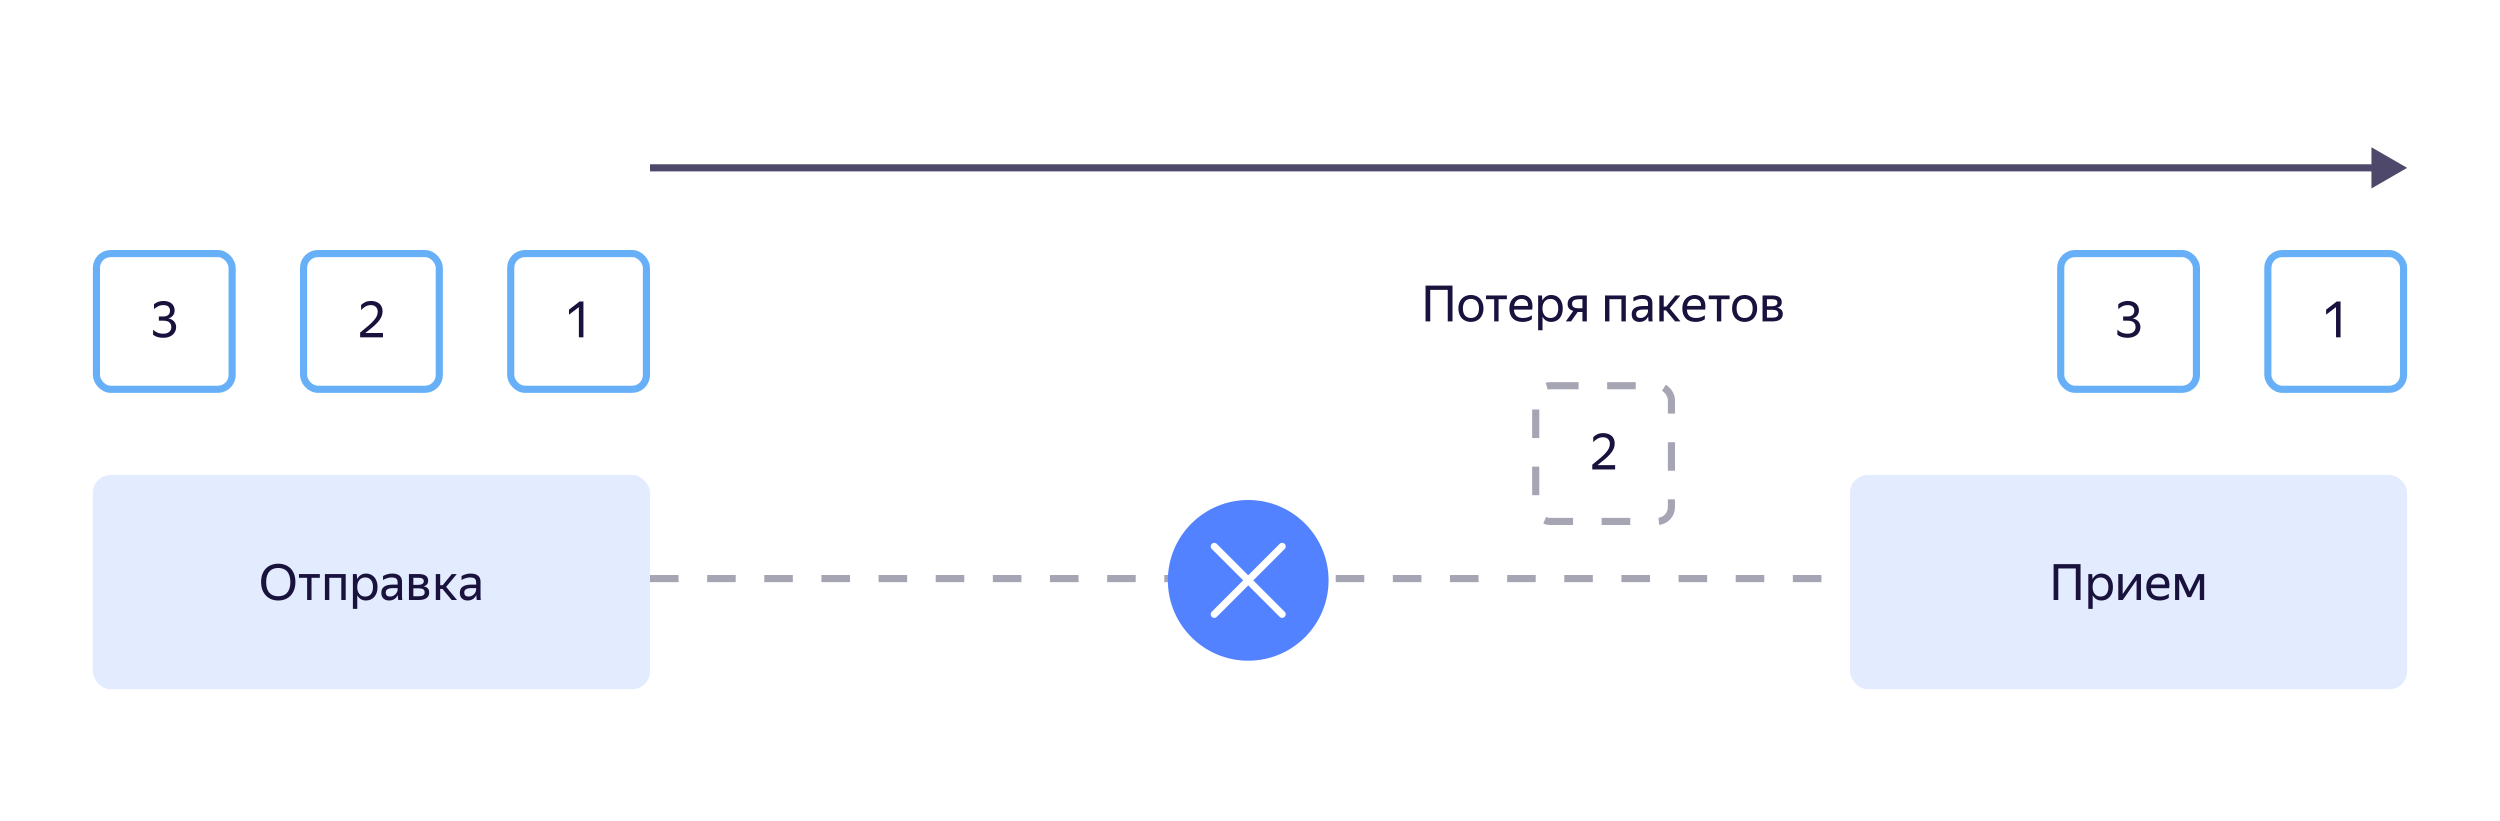 <svg width="700" height="230" viewBox="0 0 700 230" fill="none" xmlns="http://www.w3.org/2000/svg">
<g filter="url(#filter0_d_5_84)">
<rect x="16" y="26" width="668" height="179" rx="5" fill="white"/>
</g>
<rect x="27" y="71" width="38" height="38" rx="4" fill="white" stroke="#67B0F8" stroke-width="2"/>
<path d="M49.319 91.546C49.319 92.013 49.231 92.433 49.053 92.806C48.876 93.18 48.629 93.502 48.311 93.772C47.994 94.034 47.616 94.234 47.177 94.374C46.739 94.514 46.253 94.585 45.721 94.585C45.068 94.585 44.503 94.505 44.027 94.347C43.551 94.188 43.164 93.983 42.865 93.731V92.331C43.164 92.629 43.556 92.891 44.041 93.115C44.527 93.329 45.091 93.436 45.735 93.436C46.426 93.436 46.967 93.273 47.359 92.947C47.761 92.62 47.961 92.162 47.961 91.575C47.961 91.014 47.784 90.581 47.429 90.272C47.075 89.955 46.519 89.796 45.763 89.796H44.475V88.606H45.819C46.351 88.606 46.781 88.466 47.107 88.186C47.434 87.906 47.597 87.501 47.597 86.969C47.597 86.493 47.443 86.119 47.135 85.849C46.827 85.569 46.384 85.428 45.805 85.428C45.208 85.428 44.695 85.54 44.265 85.764C43.845 85.989 43.463 86.25 43.117 86.549V85.177C43.444 84.906 43.831 84.686 44.279 84.519C44.727 84.35 45.241 84.266 45.819 84.266C46.295 84.266 46.725 84.332 47.107 84.463C47.49 84.584 47.812 84.761 48.073 84.995C48.344 85.228 48.549 85.508 48.689 85.835C48.829 86.152 48.899 86.507 48.899 86.898C48.899 87.216 48.853 87.501 48.759 87.752C48.666 88.004 48.535 88.224 48.367 88.41C48.209 88.597 48.022 88.756 47.807 88.886C47.593 89.008 47.364 89.097 47.121 89.153C47.411 89.199 47.686 89.288 47.947 89.418C48.218 89.549 48.456 89.717 48.661 89.922C48.867 90.118 49.025 90.356 49.137 90.636C49.259 90.907 49.319 91.21 49.319 91.546Z" fill="#18123D"/>
<rect x="85" y="71" width="38" height="38" rx="4" fill="white" stroke="#67B0F8" stroke-width="2"/>
<path d="M107.235 94.445H100.837V93.115C101.687 92.433 102.419 91.826 103.035 91.294C103.661 90.763 104.174 90.272 104.575 89.825C104.977 89.376 105.275 88.952 105.471 88.55C105.667 88.14 105.765 87.715 105.765 87.276C105.765 86.726 105.597 86.282 105.261 85.947C104.935 85.601 104.454 85.428 103.819 85.428C103.287 85.428 102.793 85.559 102.335 85.82C101.878 86.082 101.467 86.413 101.103 86.814V85.4C101.458 85.055 101.859 84.78 102.307 84.575C102.755 84.369 103.273 84.266 103.861 84.266C104.384 84.266 104.846 84.337 105.247 84.477C105.658 84.617 105.999 84.812 106.269 85.064C106.549 85.317 106.759 85.62 106.899 85.975C107.049 86.329 107.123 86.721 107.123 87.15C107.123 87.692 107.016 88.201 106.801 88.677C106.596 89.153 106.288 89.629 105.877 90.105C105.467 90.581 104.958 91.075 104.351 91.588C103.754 92.093 103.068 92.643 102.293 93.24H107.235V94.445Z" fill="#18123D"/>
<rect x="143" y="71" width="38" height="38" rx="4" fill="white" stroke="#67B0F8" stroke-width="2"/>
<path d="M163.359 94.445H162.085V85.989L159.313 88.117V86.703L162.295 84.406H163.359V94.445Z" fill="#18123D"/>
<rect x="26" y="133" width="156" height="60" rx="5" fill="#E3EBFF"/>
<path d="M77.91 168.14C77.239 168.14 76.609 168.028 76.02 167.804C75.433 167.571 74.924 167.235 74.495 166.796C74.065 166.357 73.725 165.816 73.472 165.172C73.23 164.528 73.109 163.786 73.109 162.946C73.109 162.106 73.23 161.369 73.472 160.734C73.725 160.09 74.065 159.558 74.495 159.138C74.924 158.709 75.433 158.387 76.02 158.172C76.609 157.948 77.239 157.836 77.91 157.836C78.592 157.836 79.227 157.948 79.814 158.172C80.403 158.387 80.911 158.709 81.341 159.138C81.77 159.567 82.106 160.104 82.349 160.748C82.591 161.383 82.713 162.12 82.713 162.96C82.713 163.791 82.591 164.528 82.349 165.172C82.106 165.816 81.77 166.357 81.341 166.796C80.911 167.235 80.403 167.571 79.814 167.804C79.227 168.028 78.592 168.14 77.91 168.14ZM77.91 166.95C78.396 166.95 78.844 166.88 79.254 166.74C79.665 166.591 80.02 166.362 80.319 166.054C80.626 165.737 80.865 165.326 81.032 164.822C81.21 164.318 81.299 163.707 81.299 162.988C81.299 162.269 81.21 161.658 81.032 161.154C80.865 160.65 80.626 160.244 80.319 159.936C80.02 159.619 79.665 159.39 79.254 159.25C78.844 159.101 78.396 159.026 77.91 159.026C77.425 159.026 76.977 159.101 76.567 159.25C76.156 159.39 75.796 159.619 75.489 159.936C75.19 160.244 74.952 160.65 74.775 161.154C74.606 161.658 74.522 162.269 74.522 162.988C74.522 163.707 74.606 164.318 74.775 164.822C74.952 165.326 75.19 165.737 75.489 166.054C75.796 166.362 76.156 166.591 76.567 166.74C76.977 166.88 77.425 166.95 77.91 166.95ZM87.228 161.784V168H85.996V161.784H83.714V160.734H89.552V161.784H87.228ZM90.974 160.734H96.798V168H95.566V161.784H92.206V168H90.974V160.734ZM102.462 168.14C101.902 168.14 101.416 168.009 101.006 167.748C100.604 167.487 100.282 167.127 100.04 166.67V170.478H98.808V160.734H99.886L100.012 162.148C100.254 161.672 100.581 161.294 100.992 161.014C101.402 160.734 101.911 160.594 102.518 160.594C102.938 160.594 103.339 160.673 103.722 160.832C104.114 160.981 104.454 161.215 104.744 161.532C105.042 161.84 105.276 162.232 105.444 162.708C105.621 163.175 105.71 163.725 105.71 164.36C105.71 165.004 105.621 165.564 105.444 166.04C105.266 166.507 105.028 166.899 104.73 167.216C104.431 167.524 104.086 167.757 103.694 167.916C103.302 168.065 102.891 168.14 102.462 168.14ZM102.28 167.034C102.924 167.034 103.442 166.815 103.834 166.376C104.235 165.928 104.436 165.256 104.436 164.36C104.436 163.483 104.235 162.82 103.834 162.372C103.442 161.915 102.924 161.686 102.28 161.686C101.962 161.686 101.664 161.742 101.384 161.854C101.113 161.966 100.875 162.134 100.67 162.358C100.474 162.573 100.315 162.848 100.194 163.184C100.082 163.52 100.026 163.912 100.026 164.36C100.026 164.808 100.082 165.2 100.194 165.536C100.315 165.872 100.474 166.152 100.67 166.376C100.875 166.6 101.113 166.768 101.384 166.88C101.664 166.983 101.962 167.034 102.28 167.034ZM111.39 166.614C111.306 166.782 111.199 166.959 111.068 167.146C110.937 167.323 110.774 167.487 110.578 167.636C110.382 167.785 110.149 167.907 109.878 168C109.617 168.093 109.309 168.14 108.954 168.14C108.301 168.14 107.773 167.958 107.372 167.594C106.971 167.221 106.77 166.689 106.77 165.998C106.77 165.205 107.045 164.621 107.596 164.248C108.156 163.875 108.949 163.688 109.976 163.688H111.334V163.086C111.334 162.582 111.203 162.223 110.942 162.008C110.681 161.793 110.233 161.686 109.598 161.686C109.15 161.686 108.725 161.761 108.324 161.91C107.923 162.05 107.563 162.213 107.246 162.4V161.294C107.507 161.135 107.857 160.981 108.296 160.832C108.744 160.673 109.234 160.594 109.766 160.594C110.681 160.594 111.376 160.785 111.852 161.168C112.328 161.541 112.566 162.125 112.566 162.918V166.824C112.566 166.908 112.566 167.006 112.566 167.118C112.575 167.221 112.58 167.328 112.58 167.44C112.589 167.552 112.599 167.659 112.608 167.762C112.617 167.855 112.627 167.935 112.636 168H111.516C111.488 167.869 111.46 167.687 111.432 167.454C111.413 167.211 111.404 167.001 111.404 166.824L111.39 166.614ZM109.22 167.034C109.603 167.034 109.929 166.955 110.2 166.796C110.471 166.637 110.69 166.455 110.858 166.25C111.026 166.035 111.147 165.83 111.222 165.634C111.297 165.429 111.334 165.284 111.334 165.2V164.668H110.102C109.365 164.668 108.828 164.775 108.492 164.99C108.165 165.195 108.002 165.508 108.002 165.928C108.002 166.255 108.1 166.521 108.296 166.726C108.492 166.931 108.8 167.034 109.22 167.034ZM114.503 160.734H117.219C118.096 160.734 118.759 160.888 119.207 161.196C119.655 161.495 119.879 161.966 119.879 162.61C119.879 163.039 119.767 163.385 119.543 163.646C119.328 163.898 119.02 164.08 118.619 164.192C119.655 164.36 120.173 164.934 120.173 165.914C120.173 166.287 120.098 166.609 119.949 166.88C119.8 167.141 119.594 167.356 119.333 167.524C119.072 167.692 118.754 167.813 118.381 167.888C118.017 167.963 117.62 168 117.191 168H114.503V160.734ZM115.735 161.784V163.758H117.107C117.574 163.758 117.947 163.674 118.227 163.506C118.516 163.338 118.661 163.095 118.661 162.778C118.661 162.395 118.535 162.134 118.283 161.994C118.031 161.854 117.672 161.784 117.205 161.784H115.735ZM115.735 164.738V166.95H117.177C117.438 166.95 117.672 166.936 117.877 166.908C118.092 166.871 118.274 166.81 118.423 166.726C118.582 166.642 118.703 166.53 118.787 166.39C118.871 166.25 118.913 166.077 118.913 165.872C118.913 165.452 118.768 165.158 118.479 164.99C118.19 164.822 117.756 164.738 117.177 164.738H115.735ZM123.899 164.906H123.255V168H122.023V160.734H123.255V163.856H123.955L126.503 160.734H127.903L124.921 164.318L127.959 168H126.461L123.899 164.906ZM133.374 166.614C133.29 166.782 133.183 166.959 133.052 167.146C132.922 167.323 132.758 167.487 132.562 167.636C132.366 167.785 132.133 167.907 131.862 168C131.601 168.093 131.293 168.14 130.938 168.14C130.285 168.14 129.758 167.958 129.356 167.594C128.955 167.221 128.754 166.689 128.754 165.998C128.754 165.205 129.03 164.621 129.58 164.248C130.14 163.875 130.934 163.688 131.96 163.688H133.318V163.086C133.318 162.582 133.188 162.223 132.926 162.008C132.665 161.793 132.217 161.686 131.582 161.686C131.134 161.686 130.71 161.761 130.308 161.91C129.907 162.05 129.548 162.213 129.23 162.4V161.294C129.492 161.135 129.842 160.981 130.28 160.832C130.728 160.673 131.218 160.594 131.75 160.594C132.665 160.594 133.36 160.785 133.836 161.168C134.312 161.541 134.55 162.125 134.55 162.918V166.824C134.55 166.908 134.55 167.006 134.55 167.118C134.56 167.221 134.564 167.328 134.564 167.44C134.574 167.552 134.583 167.659 134.592 167.762C134.602 167.855 134.611 167.935 134.62 168H133.5C133.472 167.869 133.444 167.687 133.416 167.454C133.398 167.211 133.388 167.001 133.388 166.824L133.374 166.614ZM131.204 167.034C131.587 167.034 131.914 166.955 132.184 166.796C132.455 166.637 132.674 166.455 132.842 166.25C133.01 166.035 133.132 165.83 133.206 165.634C133.281 165.429 133.318 165.284 133.318 165.2V164.668H132.086C131.349 164.668 130.812 164.775 130.476 164.99C130.15 165.195 129.986 165.508 129.986 165.928C129.986 166.255 130.084 166.521 130.28 166.726C130.476 166.931 130.784 167.034 131.204 167.034Z" fill="#18123D"/>
<rect x="430" y="108" width="38" height="38" rx="4" fill="white" stroke="#A6A5B4" stroke-width="2" stroke-dasharray="8 8"/>
<path d="M452.235 131.444H445.837V130.114C446.687 129.433 447.419 128.826 448.035 128.294C448.661 127.762 449.174 127.272 449.575 126.824C449.977 126.376 450.275 125.952 450.471 125.55C450.667 125.14 450.765 124.715 450.765 124.276C450.765 123.726 450.597 123.282 450.261 122.946C449.935 122.601 449.454 122.428 448.819 122.428C448.287 122.428 447.793 122.559 447.335 122.82C446.878 123.082 446.467 123.413 446.103 123.814V122.4C446.458 122.055 446.859 121.78 447.307 121.574C447.755 121.369 448.273 121.266 448.861 121.266C449.384 121.266 449.846 121.336 450.247 121.476C450.658 121.616 450.999 121.812 451.269 122.064C451.549 122.316 451.759 122.62 451.899 122.974C452.049 123.329 452.123 123.721 452.123 124.15C452.123 124.692 452.016 125.2 451.801 125.676C451.596 126.152 451.288 126.628 450.877 127.104C450.467 127.58 449.958 128.075 449.351 128.588C448.754 129.092 448.068 129.643 447.293 130.24H452.235V131.444Z" fill="#18123D"/>
<rect x="577" y="71" width="38" height="38" rx="4" fill="white" stroke="#67B0F8" stroke-width="2"/>
<path d="M599.319 91.546C599.319 92.013 599.231 92.433 599.053 92.806C598.876 93.18 598.629 93.502 598.311 93.772C597.994 94.034 597.616 94.234 597.177 94.374C596.739 94.514 596.253 94.585 595.721 94.585C595.068 94.585 594.503 94.505 594.027 94.347C593.551 94.188 593.164 93.983 592.865 93.731V92.331C593.164 92.629 593.556 92.891 594.041 93.115C594.527 93.329 595.091 93.436 595.735 93.436C596.426 93.436 596.967 93.273 597.359 92.947C597.761 92.62 597.961 92.162 597.961 91.575C597.961 91.014 597.784 90.581 597.429 90.272C597.075 89.955 596.519 89.796 595.763 89.796H594.475V88.606H595.819C596.351 88.606 596.781 88.466 597.107 88.186C597.434 87.906 597.597 87.501 597.597 86.969C597.597 86.493 597.443 86.119 597.135 85.849C596.827 85.569 596.384 85.428 595.805 85.428C595.208 85.428 594.695 85.54 594.265 85.764C593.845 85.989 593.463 86.25 593.117 86.549V85.177C593.444 84.906 593.831 84.686 594.279 84.519C594.727 84.35 595.241 84.266 595.819 84.266C596.295 84.266 596.725 84.332 597.107 84.463C597.49 84.584 597.812 84.761 598.073 84.995C598.344 85.228 598.549 85.508 598.689 85.835C598.829 86.152 598.899 86.507 598.899 86.898C598.899 87.216 598.853 87.501 598.759 87.752C598.666 88.004 598.535 88.224 598.367 88.41C598.209 88.597 598.022 88.756 597.807 88.886C597.593 89.008 597.364 89.097 597.121 89.153C597.411 89.199 597.686 89.288 597.947 89.418C598.218 89.549 598.456 89.717 598.661 89.922C598.867 90.118 599.025 90.356 599.137 90.636C599.259 90.907 599.319 91.21 599.319 91.546Z" fill="#18123D"/>
<rect x="635" y="71" width="38" height="38" rx="4" fill="white" stroke="#67B0F8" stroke-width="2"/>
<path d="M655.359 94.445H654.085V85.989L651.313 88.117V86.703L654.295 84.406H655.359V94.445Z" fill="#18123D"/>
<rect x="518" y="133" width="156" height="60" rx="5" fill="#E3EBFF"/>
<path d="M575.007 157.962H582.553V168H581.223V159.166H576.323V168H575.007V157.962ZM588.378 168.14C587.818 168.14 587.332 168.009 586.922 167.748C586.52 167.487 586.198 167.127 585.956 166.67V170.478H584.724V160.734H585.802L585.928 162.148C586.17 161.672 586.497 161.294 586.908 161.014C587.318 160.734 587.827 160.594 588.434 160.594C588.854 160.594 589.255 160.673 589.638 160.832C590.03 160.981 590.37 161.215 590.66 161.532C590.958 161.84 591.192 162.232 591.36 162.708C591.537 163.175 591.626 163.725 591.626 164.36C591.626 165.004 591.537 165.564 591.36 166.04C591.182 166.507 590.944 166.899 590.646 167.216C590.347 167.524 590.002 167.757 589.61 167.916C589.218 168.065 588.807 168.14 588.378 168.14ZM588.196 167.034C588.84 167.034 589.358 166.815 589.75 166.376C590.151 165.928 590.352 165.256 590.352 164.36C590.352 163.483 590.151 162.82 589.75 162.372C589.358 161.915 588.84 161.686 588.196 161.686C587.878 161.686 587.58 161.742 587.3 161.854C587.029 161.966 586.791 162.134 586.586 162.358C586.39 162.573 586.231 162.848 586.11 163.184C585.998 163.52 585.942 163.912 585.942 164.36C585.942 164.808 585.998 165.2 586.11 165.536C586.231 165.872 586.39 166.152 586.586 166.376C586.791 166.6 587.029 166.768 587.3 166.88C587.58 166.983 587.878 167.034 588.196 167.034ZM594.35 166.32L598.228 160.734H599.474V168H598.242V162.428L594.378 168H593.118V160.734H594.35V166.32ZM607.268 167.384C607.165 167.459 607.039 167.538 606.89 167.622C606.74 167.706 606.558 167.79 606.344 167.874C606.129 167.949 605.886 168.009 605.616 168.056C605.345 168.112 605.042 168.14 604.706 168.14C603.483 168.14 602.554 167.809 601.92 167.146C601.285 166.483 600.968 165.555 600.968 164.36C600.968 163.772 601.052 163.245 601.22 162.778C601.397 162.311 601.64 161.919 601.948 161.602C602.256 161.275 602.62 161.028 603.04 160.86C603.46 160.683 603.917 160.594 604.412 160.594C604.934 160.594 605.401 160.683 605.812 160.86C606.222 161.037 606.558 161.299 606.82 161.644C607.09 161.989 607.272 162.419 607.366 162.932C607.468 163.436 607.468 164.024 607.366 164.696H602.242C602.288 165.48 602.522 166.068 602.942 166.46C603.362 166.843 603.987 167.034 604.818 167.034C605.378 167.034 605.858 166.955 606.26 166.796C606.661 166.637 606.997 166.465 607.268 166.278V167.384ZM604.384 161.686C603.852 161.686 603.394 161.849 603.012 162.176C602.629 162.503 602.386 162.997 602.284 163.66H606.19C606.227 162.988 606.073 162.493 605.728 162.176C605.382 161.849 604.934 161.686 604.384 161.686ZM615.949 162.162L613.485 167.188H612.505L610.181 162.134V168H609.019V160.734H610.853L613.079 165.606L615.459 160.734H617.167V168H615.949V162.162Z" fill="#18123D"/>
<path d="M674 47L664 41.227L664 52.773L674 47ZM665 46L182 46L182 48L665 48L665 46Z" fill="#4E496B"/>
<line x1="181.999" y1="162" x2="518.001" y2="162" stroke="#A6A5B4" stroke-width="2" stroke-dasharray="8 8"/>
<path d="M399.153 79.962H406.699V90H405.369V81.166H400.469V90H399.153V79.962ZM411.851 90.14C411.357 90.14 410.895 90.056 410.465 89.888C410.036 89.72 409.663 89.477 409.345 89.16C409.037 88.833 408.795 88.437 408.617 87.97C408.44 87.503 408.351 86.967 408.351 86.36C408.351 85.763 408.44 85.231 408.617 84.764C408.795 84.288 409.037 83.891 409.345 83.574C409.663 83.257 410.036 83.014 410.465 82.846C410.895 82.678 411.357 82.594 411.851 82.594C412.355 82.594 412.822 82.678 413.251 82.846C413.681 83.014 414.049 83.257 414.357 83.574C414.675 83.891 414.922 84.288 415.099 84.764C415.286 85.231 415.379 85.763 415.379 86.36C415.379 86.967 415.286 87.503 415.099 87.97C414.922 88.437 414.675 88.833 414.357 89.16C414.049 89.477 413.681 89.72 413.251 89.888C412.822 90.056 412.355 90.14 411.851 90.14ZM411.851 89.034C412.178 89.034 412.477 88.983 412.747 88.88C413.027 88.768 413.27 88.605 413.475 88.39C413.681 88.166 413.839 87.886 413.951 87.55C414.063 87.214 414.119 86.817 414.119 86.36C414.119 85.903 414.063 85.506 413.951 85.17C413.839 84.834 413.681 84.559 413.475 84.344C413.27 84.12 413.027 83.957 412.747 83.854C412.477 83.742 412.178 83.686 411.851 83.686C411.525 83.686 411.226 83.742 410.955 83.854C410.685 83.957 410.447 84.12 410.241 84.344C410.045 84.559 409.891 84.834 409.779 85.17C409.667 85.506 409.611 85.903 409.611 86.36C409.611 86.817 409.667 87.214 409.779 87.55C409.891 87.886 410.045 88.166 410.241 88.39C410.447 88.605 410.685 88.768 410.955 88.88C411.226 88.983 411.525 89.034 411.851 89.034ZM419.602 83.784V90H418.37V83.784H416.088V82.734H421.926V83.784H419.602ZM428.925 89.384C428.822 89.459 428.696 89.538 428.547 89.622C428.397 89.706 428.215 89.79 428.001 89.874C427.786 89.949 427.543 90.009 427.273 90.056C427.002 90.112 426.699 90.14 426.363 90.14C425.14 90.14 424.211 89.809 423.577 89.146C422.942 88.483 422.625 87.555 422.625 86.36C422.625 85.772 422.709 85.245 422.877 84.778C423.054 84.311 423.297 83.919 423.605 83.602C423.913 83.275 424.277 83.028 424.697 82.86C425.117 82.683 425.574 82.594 426.069 82.594C426.591 82.594 427.058 82.683 427.469 82.86C427.879 83.037 428.215 83.299 428.477 83.644C428.747 83.989 428.929 84.419 429.023 84.932C429.125 85.436 429.125 86.024 429.023 86.696H423.899C423.945 87.48 424.179 88.068 424.599 88.46C425.019 88.843 425.644 89.034 426.475 89.034C427.035 89.034 427.515 88.955 427.917 88.796C428.318 88.637 428.654 88.465 428.925 88.278V89.384ZM426.041 83.686C425.509 83.686 425.051 83.849 424.669 84.176C424.286 84.503 424.043 84.997 423.941 85.66H427.847C427.884 84.988 427.73 84.493 427.385 84.176C427.039 83.849 426.591 83.686 426.041 83.686ZM434.33 90.14C433.77 90.14 433.285 90.009 432.874 89.748C432.473 89.487 432.151 89.127 431.908 88.67V92.478H430.676V82.734H431.754L431.88 84.148C432.123 83.672 432.449 83.294 432.86 83.014C433.271 82.734 433.779 82.594 434.386 82.594C434.806 82.594 435.207 82.673 435.59 82.832C435.982 82.981 436.323 83.215 436.612 83.532C436.911 83.84 437.144 84.232 437.312 84.708C437.489 85.175 437.578 85.725 437.578 86.36C437.578 87.004 437.489 87.564 437.312 88.04C437.135 88.507 436.897 88.899 436.598 89.216C436.299 89.524 435.954 89.757 435.562 89.916C435.17 90.065 434.759 90.14 434.33 90.14ZM434.148 89.034C434.792 89.034 435.31 88.815 435.702 88.376C436.103 87.928 436.304 87.256 436.304 86.36C436.304 85.483 436.103 84.82 435.702 84.372C435.31 83.915 434.792 83.686 434.148 83.686C433.831 83.686 433.532 83.742 433.252 83.854C432.981 83.966 432.743 84.134 432.538 84.358C432.342 84.573 432.183 84.848 432.062 85.184C431.95 85.52 431.894 85.912 431.894 86.36C431.894 86.808 431.95 87.2 432.062 87.536C432.183 87.872 432.342 88.152 432.538 88.376C432.743 88.6 432.981 88.768 433.252 88.88C433.532 88.983 433.831 89.034 434.148 89.034ZM438.934 85.086C438.934 84.675 439.008 84.325 439.158 84.036C439.307 83.737 439.517 83.495 439.788 83.308C440.058 83.112 440.38 82.967 440.754 82.874C441.127 82.781 441.533 82.734 441.972 82.734H444.31V90H443.078V87.368H441.748L439.886 90H438.416L440.516 87.06C440.012 86.911 439.62 86.682 439.34 86.374C439.069 86.066 438.934 85.637 438.934 85.086ZM443.078 86.318V83.784H441.972C441.449 83.784 441.02 83.882 440.684 84.078C440.348 84.274 440.18 84.591 440.18 85.03C440.18 85.487 440.329 85.819 440.628 86.024C440.926 86.22 441.351 86.318 441.902 86.318H443.078ZM449.406 82.734H455.23V90H453.998V83.784H450.638V90H449.406V82.734ZM461.496 88.614C461.412 88.782 461.305 88.959 461.174 89.146C461.044 89.323 460.88 89.487 460.684 89.636C460.488 89.785 460.255 89.907 459.984 90C459.723 90.093 459.415 90.14 459.06 90.14C458.407 90.14 457.88 89.958 457.478 89.594C457.077 89.221 456.876 88.689 456.876 87.998C456.876 87.205 457.152 86.621 457.702 86.248C458.262 85.875 459.056 85.688 460.082 85.688H461.44V85.086C461.44 84.582 461.31 84.223 461.048 84.008C460.787 83.793 460.339 83.686 459.704 83.686C459.256 83.686 458.832 83.761 458.43 83.91C458.029 84.05 457.67 84.213 457.352 84.4V83.294C457.614 83.135 457.964 82.981 458.402 82.832C458.85 82.673 459.34 82.594 459.872 82.594C460.787 82.594 461.482 82.785 461.958 83.168C462.434 83.541 462.672 84.125 462.672 84.918V88.824C462.672 88.908 462.672 89.006 462.672 89.118C462.682 89.221 462.686 89.328 462.686 89.44C462.696 89.552 462.705 89.659 462.714 89.762C462.724 89.855 462.733 89.935 462.742 90H461.622C461.594 89.869 461.566 89.687 461.538 89.454C461.52 89.211 461.51 89.001 461.51 88.824L461.496 88.614ZM459.326 89.034C459.709 89.034 460.036 88.955 460.306 88.796C460.577 88.637 460.796 88.455 460.964 88.25C461.132 88.035 461.254 87.83 461.328 87.634C461.403 87.429 461.44 87.284 461.44 87.2V86.668H460.208C459.471 86.668 458.934 86.775 458.598 86.99C458.272 87.195 458.108 87.508 458.108 87.928C458.108 88.255 458.206 88.521 458.402 88.726C458.598 88.931 458.906 89.034 459.326 89.034ZM466.486 86.906H465.842V90H464.61V82.734H465.842V85.856H466.542L469.09 82.734H470.49L467.508 86.318L470.546 90H469.048L466.486 86.906ZM477.351 89.384C477.248 89.459 477.122 89.538 476.973 89.622C476.823 89.706 476.641 89.79 476.427 89.874C476.212 89.949 475.969 90.009 475.699 90.056C475.428 90.112 475.125 90.14 474.789 90.14C473.566 90.14 472.637 89.809 472.003 89.146C471.368 88.483 471.051 87.555 471.051 86.36C471.051 85.772 471.135 85.245 471.303 84.778C471.48 84.311 471.723 83.919 472.031 83.602C472.339 83.275 472.703 83.028 473.123 82.86C473.543 82.683 474 82.594 474.495 82.594C475.017 82.594 475.484 82.683 475.895 82.86C476.305 83.037 476.641 83.299 476.903 83.644C477.173 83.989 477.355 84.419 477.449 84.932C477.551 85.436 477.551 86.024 477.449 86.696H472.325C472.371 87.48 472.605 88.068 473.025 88.46C473.445 88.843 474.07 89.034 474.901 89.034C475.461 89.034 475.941 88.955 476.343 88.796C476.744 88.637 477.08 88.465 477.351 88.278V89.384ZM474.467 83.686C473.935 83.686 473.477 83.849 473.095 84.176C472.712 84.503 472.469 84.997 472.367 85.66H476.273C476.31 84.988 476.156 84.493 475.811 84.176C475.465 83.849 475.017 83.686 474.467 83.686ZM481.959 83.784V90H480.727V83.784H478.445V82.734H484.283V83.784H481.959ZM488.482 90.14C487.988 90.14 487.526 90.056 487.096 89.888C486.667 89.72 486.294 89.477 485.976 89.16C485.668 88.833 485.426 88.437 485.248 87.97C485.071 87.503 484.982 86.967 484.982 86.36C484.982 85.763 485.071 85.231 485.248 84.764C485.426 84.288 485.668 83.891 485.976 83.574C486.294 83.257 486.667 83.014 487.096 82.846C487.526 82.678 487.988 82.594 488.482 82.594C488.986 82.594 489.453 82.678 489.882 82.846C490.312 83.014 490.68 83.257 490.988 83.574C491.306 83.891 491.553 84.288 491.73 84.764C491.917 85.231 492.01 85.763 492.01 86.36C492.01 86.967 491.917 87.503 491.73 87.97C491.553 88.437 491.306 88.833 490.988 89.16C490.68 89.477 490.312 89.72 489.882 89.888C489.453 90.056 488.986 90.14 488.482 90.14ZM488.482 89.034C488.809 89.034 489.108 88.983 489.378 88.88C489.658 88.768 489.901 88.605 490.106 88.39C490.312 88.166 490.47 87.886 490.582 87.55C490.694 87.214 490.75 86.817 490.75 86.36C490.75 85.903 490.694 85.506 490.582 85.17C490.47 84.834 490.312 84.559 490.106 84.344C489.901 84.12 489.658 83.957 489.378 83.854C489.108 83.742 488.809 83.686 488.482 83.686C488.156 83.686 487.857 83.742 487.586 83.854C487.316 83.957 487.078 84.12 486.872 84.344C486.676 84.559 486.522 84.834 486.41 85.17C486.298 85.506 486.242 85.903 486.242 86.36C486.242 86.817 486.298 87.214 486.41 87.55C486.522 87.886 486.676 88.166 486.872 88.39C487.078 88.605 487.316 88.768 487.586 88.88C487.857 88.983 488.156 89.034 488.482 89.034ZM493.512 82.734H496.228C497.105 82.734 497.768 82.888 498.216 83.196C498.664 83.495 498.888 83.966 498.888 84.61C498.888 85.039 498.776 85.385 498.552 85.646C498.337 85.898 498.029 86.08 497.628 86.192C498.664 86.36 499.182 86.934 499.182 87.914C499.182 88.287 499.107 88.609 498.958 88.88C498.809 89.141 498.603 89.356 498.342 89.524C498.081 89.692 497.763 89.813 497.39 89.888C497.026 89.963 496.629 90 496.2 90H493.512V82.734ZM494.744 83.784V85.758H496.116C496.583 85.758 496.956 85.674 497.236 85.506C497.525 85.338 497.67 85.095 497.67 84.778C497.67 84.395 497.544 84.134 497.292 83.994C497.04 83.854 496.681 83.784 496.214 83.784H494.744ZM494.744 86.738V88.95H496.186C496.447 88.95 496.681 88.936 496.886 88.908C497.101 88.871 497.283 88.81 497.432 88.726C497.591 88.642 497.712 88.53 497.796 88.39C497.88 88.25 497.922 88.077 497.922 87.872C497.922 87.452 497.777 87.158 497.488 86.99C497.199 86.822 496.765 86.738 496.186 86.738H494.744Z" fill="#18123D"/>
<g clip-path="url(#clip0_5_84)">
<path fill-rule="evenodd" clip-rule="evenodd" d="M349.5 140C361.919 140 372 150.08 372 162.5C372 174.92 361.919 185 349.5 185C337.081 185 327 174.92 327 162.5C327 150.08 337.081 140 349.5 140Z" fill="#5282FF"/>
<path d="M340 153L359 172" stroke="white" stroke-width="2" stroke-linecap="round"/>
<path d="M359 153L340 172" stroke="white" stroke-width="2" stroke-linecap="round"/>
</g>
<defs>
<filter id="filter0_d_5_84" x="8" y="18" width="684" height="195" filterUnits="userSpaceOnUse" color-interpolation-filters="sRGB">
<feFlood flood-opacity="0" result="BackgroundImageFix"/>
<feColorMatrix in="SourceAlpha" type="matrix" values="0 0 0 0 0 0 0 0 0 0 0 0 0 0 0 0 0 0 127 0" result="hardAlpha"/>
<feOffset/>
<feGaussianBlur stdDeviation="4"/>
<feColorMatrix type="matrix" values="0 0 0 0 0.322 0 0 0 0 0.51 0 0 0 0 1 0 0 0 0.3 0"/>
<feBlend mode="normal" in2="BackgroundImageFix" result="effect1_dropShadow_5_84"/>
<feBlend mode="normal" in="SourceGraphic" in2="effect1_dropShadow_5_84" result="shape"/>
</filter>
<clipPath id="clip0_5_84">
<rect width="45" height="45" fill="white" transform="translate(327 140)"/>
</clipPath>
</defs>
</svg>
